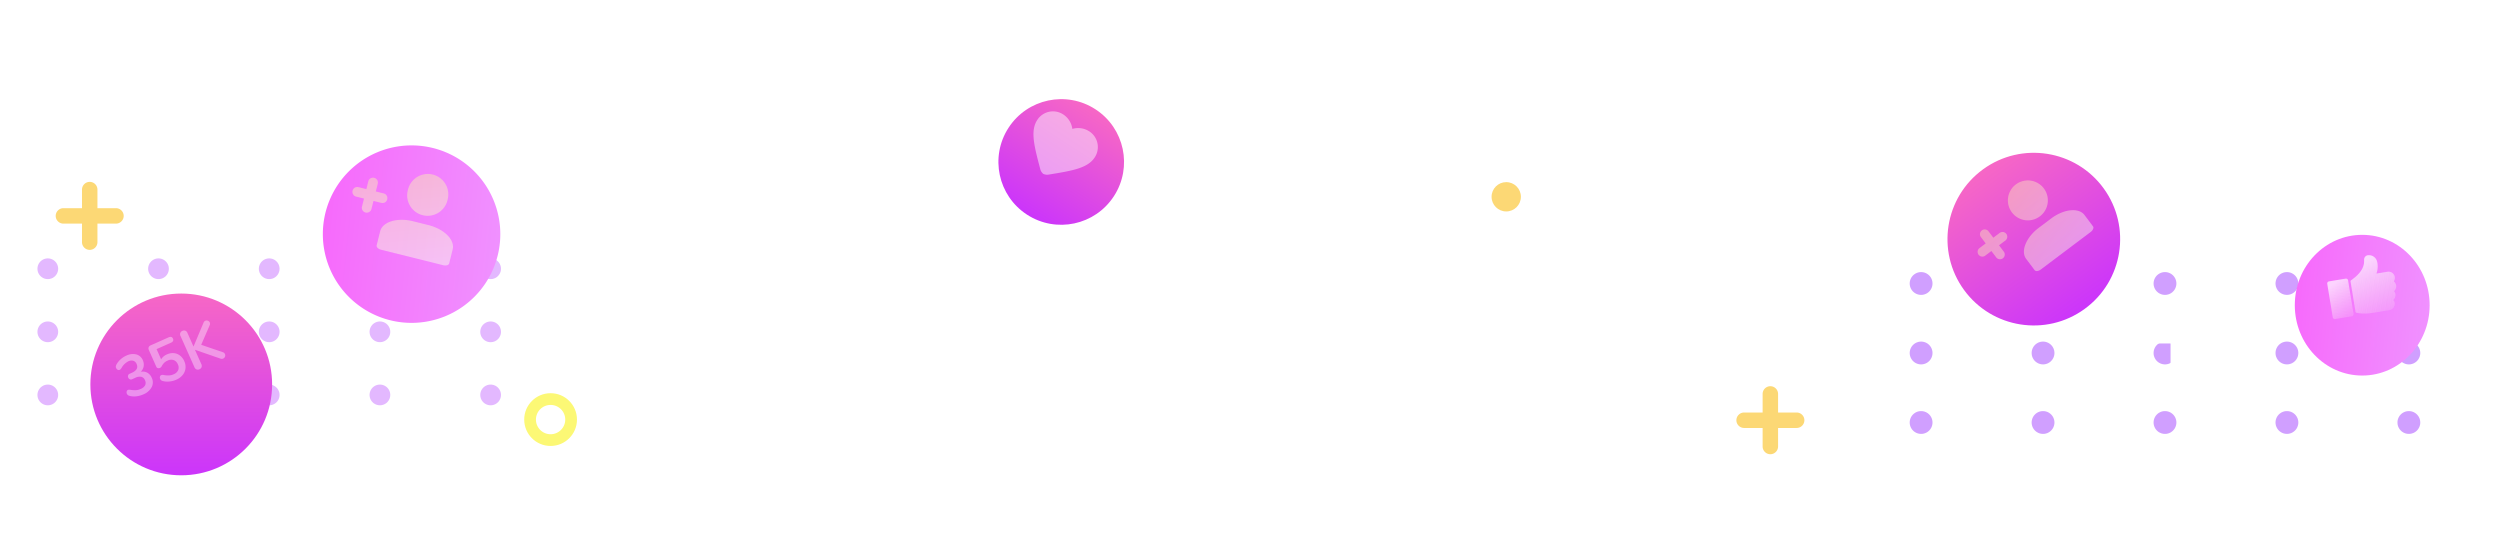 <svg xmlns="http://www.w3.org/2000/svg" xmlns:xlink="http://www.w3.org/1999/xlink" width="426.411" height="93.065" viewBox="0 0 426.411 93.065">
  <defs>
    <filter id="路径_20362" x="291.147" y="56.374" width="21.636" height="30.598" filterUnits="userSpaceOnUse">
      <feOffset dy="3" input="SourceAlpha"/>
      <feGaussianBlur stdDeviation="3" result="blur"/>
      <feFlood flood-color="#f0e" flood-opacity="0.702"/>
      <feComposite operator="in" in2="blur"/>
      <feComposite in="SourceGraphic"/>
    </filter>
    <filter id="路径_20363" x="286.666" y="60.855" width="30.598" height="21.635" filterUnits="userSpaceOnUse">
      <feOffset dy="3" input="SourceAlpha"/>
      <feGaussianBlur stdDeviation="3" result="blur-2"/>
      <feFlood flood-color="#f0e" flood-opacity="0.702"/>
      <feComposite operator="in" in2="blur-2"/>
      <feComposite in="SourceGraphic"/>
    </filter>
    <filter id="路径_20362-2" x="4.481" y="21.521" width="21.636" height="30.598" filterUnits="userSpaceOnUse">
      <feOffset dy="3" input="SourceAlpha"/>
      <feGaussianBlur stdDeviation="3" result="blur-3"/>
      <feFlood flood-color="#f0e" flood-opacity="0.702"/>
      <feComposite operator="in" in2="blur-3"/>
      <feComposite in="SourceGraphic"/>
    </filter>
    <filter id="路径_20363-2" x="0" y="26.002" width="30.598" height="21.635" filterUnits="userSpaceOnUse">
      <feOffset dy="3" input="SourceAlpha"/>
      <feGaussianBlur stdDeviation="3" result="blur-4"/>
      <feFlood flood-color="#f0e" flood-opacity="0.702"/>
      <feComposite operator="in" in2="blur-4"/>
      <feComposite in="SourceGraphic"/>
    </filter>
    <filter id="椭圆_998" x="245.411" y="22.065" width="23" height="23" filterUnits="userSpaceOnUse">
      <feOffset dy="3" input="SourceAlpha"/>
      <feGaussianBlur stdDeviation="3" result="blur-5"/>
      <feFlood flood-color="#f0e" flood-opacity="0.702"/>
      <feComposite operator="in" in2="blur-5"/>
      <feComposite in="SourceGraphic"/>
    </filter>
    <linearGradient id="linear-gradient" x1="0.5" y1="1.08" x2="0.5" y2="-0.079" gradientUnits="objectBoundingBox">
      <stop offset="0" stop-color="#c831ff"/>
      <stop offset="1" stop-color="#fa6bc1"/>
    </linearGradient>
    <filter id="椭圆_102" x="154.477" y="0" width="53.711" height="53.711" filterUnits="userSpaceOnUse">
      <feOffset dy="4" input="SourceAlpha"/>
      <feGaussianBlur stdDeviation="4" result="blur-6"/>
      <feFlood flood-color="#870b5a" flood-opacity="0.302"/>
      <feComposite operator="in" in2="blur-6"/>
      <feComposite in="SourceGraphic"/>
    </filter>
    <filter id="ic_favorite_24px" x="173.345" y="15.972" width="15.491" height="16.096" filterUnits="userSpaceOnUse">
      <feOffset dy="1" input="SourceAlpha"/>
      <feGaussianBlur result="blur-7"/>
      <feFlood flood-color="#fdf4e0" flood-opacity="0.259"/>
      <feComposite operator="in" in2="blur-7"/>
      <feComposite in="SourceGraphic"/>
    </filter>
    <filter id="椭圆_102-2" x="313.692" y="7.821" width="64.959" height="64.959" filterUnits="userSpaceOnUse">
      <feOffset dy="4" input="SourceAlpha"/>
      <feGaussianBlur stdDeviation="4" result="blur-8"/>
      <feFlood flood-color="#870b5a" flood-opacity="0.471"/>
      <feComposite operator="in" in2="blur-8"/>
      <feComposite in="SourceGraphic"/>
    </filter>
    <linearGradient id="linear-gradient-3" x1="0.5" x2="0.972" y2="1.009" gradientUnits="objectBoundingBox">
      <stop offset="0" stop-color="#fbe6b6"/>
      <stop offset="1" stop-color="#f9f9ef"/>
    </linearGradient>
    <filter id="联合_64" x="333.295" y="26.186" width="23.32" height="23.469" filterUnits="userSpaceOnUse">
      <feOffset dy="1" input="SourceAlpha"/>
      <feGaussianBlur result="blur-9"/>
      <feFlood flood-color="#fdf4e0" flood-opacity="0.259"/>
      <feComposite operator="in" in2="blur-9"/>
      <feComposite in="SourceGraphic"/>
    </filter>
    <linearGradient id="linear-gradient-4" x1="1" y1="0.617" x2="-0.099" y2="0.5" gradientUnits="objectBoundingBox">
      <stop offset="0" stop-color="#f091ff"/>
      <stop offset="1" stop-color="#f766fb"/>
    </linearGradient>
    <filter id="椭圆_102-3" x="379.411" y="28.065" width="47" height="48" filterUnits="userSpaceOnUse">
      <feOffset dy="4" input="SourceAlpha"/>
      <feGaussianBlur stdDeviation="4" result="blur-10"/>
      <feFlood flood-color="#870b5a" flood-opacity="0.4"/>
      <feComposite operator="in" in2="blur-10"/>
      <feComposite in="SourceGraphic"/>
    </filter>
    <linearGradient id="linear-gradient-5" x1="0.5" x2="0.972" y2="1.009" gradientUnits="objectBoundingBox">
      <stop offset="0" stop-color="#fff"/>
      <stop offset="1" stop-color="#f9f9ef" stop-opacity="0.161"/>
    </linearGradient>
    <filter id="路径_20056" x="400.411" y="42.029" width="8.796" height="11.954" filterUnits="userSpaceOnUse">
      <feOffset dy="1" input="SourceAlpha"/>
      <feGaussianBlur result="blur-11"/>
      <feFlood flood-color="#fdf4e0" flood-opacity="0.259"/>
      <feComposite operator="in" in2="blur-11"/>
      <feComposite in="SourceGraphic"/>
    </filter>
    <filter id="路径_20057" x="396.45" y="46.023" width="5.499" height="8.903" filterUnits="userSpaceOnUse">
      <feOffset dy="1" input="SourceAlpha"/>
      <feGaussianBlur result="blur-12"/>
      <feFlood flood-color="#fdf4e0" flood-opacity="0.259"/>
      <feComposite operator="in" in2="blur-12"/>
      <feComposite in="SourceGraphic"/>
    </filter>
    <filter id="路径_20425" x="43.065" y="12.8" width="54.271" height="54.271" filterUnits="userSpaceOnUse">
      <feOffset dy="4" input="SourceAlpha"/>
      <feGaussianBlur stdDeviation="4" result="blur-13"/>
      <feFlood flood-color="#870b5a" flood-opacity="0.302"/>
      <feComposite operator="in" in2="blur-13"/>
      <feComposite in="SourceGraphic"/>
    </filter>
    <filter id="联合_64-2" x="58.059" y="25.741" width="21.951" height="19.719" filterUnits="userSpaceOnUse">
      <feOffset dy="1" input="SourceAlpha"/>
      <feGaussianBlur result="blur-14"/>
      <feFlood flood-color="#fdf4e0" flood-opacity="0.259"/>
      <feComposite operator="in" in2="blur-14"/>
      <feComposite in="SourceGraphic"/>
    </filter>
    <filter id="椭圆_102-4" x="3.411" y="38.065" width="55" height="55" filterUnits="userSpaceOnUse">
      <feOffset dy="4" input="SourceAlpha"/>
      <feGaussianBlur stdDeviation="4" result="blur-15"/>
      <feFlood flood-color="#870b5a" flood-opacity="0.302"/>
      <feComposite operator="in" in2="blur-15"/>
      <feComposite in="SourceGraphic"/>
    </filter>
  </defs>
  <g id="组_1846" data-name="组 1846" transform="translate(-23.28 -18.173)">
    <g id="组_1809" data-name="组 1809" transform="translate(349.009 64.583)">
      <g id="组_1808" data-name="组 1808" opacity="0.82">
        <g id="组_1805" data-name="组 1805">
          <path id="路径_20347" data-name="路径 20347" d="M344.557,107.075a1.944,1.944,0,1,1-1.944-1.943A1.944,1.944,0,0,1,344.557,107.075Z" transform="translate(-340.669 -105.132)" fill="#c68aff"/>
          <path id="路径_20348" data-name="路径 20348" d="M372.007,107.075a1.944,1.944,0,1,1-1.943-1.943A1.944,1.944,0,0,1,372.007,107.075Z" transform="translate(-347.321 -105.132)" fill="#c68aff"/>
          <path id="路径_20349" data-name="路径 20349" d="M399.458,107.075a1.944,1.944,0,1,1-1.944-1.943A1.944,1.944,0,0,1,399.458,107.075Z" transform="translate(-353.973 -105.132)" fill="#c68aff"/>
          <path id="路径_20350" data-name="路径 20350" d="M426.908,107.075a1.943,1.943,0,1,1-1.943-1.943A1.944,1.944,0,0,1,426.908,107.075Z" transform="translate(-360.625 -105.132)" fill="#c68aff"/>
          <path id="路径_20351" data-name="路径 20351" d="M454.359,107.075a1.944,1.944,0,1,1-1.944-1.943A1.944,1.944,0,0,1,454.359,107.075Z" transform="translate(-367.277 -105.132)" fill="#c68aff"/>
        </g>
        <g id="组_1806" data-name="组 1806" transform="translate(0 11.855)">
          <path id="路径_20352" data-name="路径 20352" d="M344.557,122.723a1.944,1.944,0,1,1-1.944-1.944A1.944,1.944,0,0,1,344.557,122.723Z" transform="translate(-340.669 -120.779)" fill="#c68aff"/>
          <path id="路径_20353" data-name="路径 20353" d="M372.007,122.723a1.944,1.944,0,1,1-1.943-1.944A1.944,1.944,0,0,1,372.007,122.723Z" transform="translate(-347.321 -120.779)" fill="#c68aff"/>
          <path id="路径_20354" data-name="路径 20354" d="M399.458,122.723a1.944,1.944,0,1,1-1.944-1.944A1.944,1.944,0,0,1,399.458,122.723Z" transform="translate(-353.973 -120.779)" fill="#c68aff"/>
          <path id="路径_20355" data-name="路径 20355" d="M426.908,122.723a1.943,1.943,0,1,1-1.943-1.944A1.944,1.944,0,0,1,426.908,122.723Z" transform="translate(-360.625 -120.779)" fill="#c68aff"/>
          <path id="路径_20356" data-name="路径 20356" d="M454.359,122.723a1.944,1.944,0,1,1-1.944-1.944A1.944,1.944,0,0,1,454.359,122.723Z" transform="translate(-367.277 -120.779)" fill="#c68aff"/>
        </g>
        <g id="组_1807" data-name="组 1807" transform="translate(0 23.71)">
          <path id="路径_20357" data-name="路径 20357" d="M344.557,138.369a1.944,1.944,0,1,1-1.944-1.943A1.944,1.944,0,0,1,344.557,138.369Z" transform="translate(-340.669 -136.426)" fill="#c68aff"/>
          <path id="路径_20358" data-name="路径 20358" d="M372.007,138.369a1.944,1.944,0,1,1-1.943-1.943A1.944,1.944,0,0,1,372.007,138.369Z" transform="translate(-347.321 -136.426)" fill="#c68aff"/>
          <path id="路径_20359" data-name="路径 20359" d="M399.458,138.369a1.944,1.944,0,1,1-1.944-1.943A1.944,1.944,0,0,1,399.458,138.369Z" transform="translate(-353.973 -136.426)" fill="#c68aff"/>
          <path id="路径_20360" data-name="路径 20360" d="M426.908,138.369a1.943,1.943,0,1,1-1.943-1.943A1.944,1.944,0,0,1,426.908,138.369Z" transform="translate(-360.625 -136.426)" fill="#c68aff"/>
          <path id="路径_20361" data-name="路径 20361" d="M454.359,138.369a1.944,1.944,0,1,1-1.944-1.943A1.944,1.944,0,0,1,454.359,138.369Z" transform="translate(-367.277 -136.426)" fill="#c68aff"/>
        </g>
      </g>
    </g>
    <g id="组_1828" data-name="组 1828" transform="translate(29.668 62.244)" opacity="0.69">
      <g id="组_1808-2" data-name="组 1808">
        <g id="组_1805-2" data-name="组 1805">
          <path id="路径_20347-2" data-name="路径 20347" d="M344.2,106.9a1.765,1.765,0,1,1-1.765-1.764A1.765,1.765,0,0,1,344.2,106.9Z" transform="translate(-340.669 -105.132)" fill="#d698ff"/>
          <path id="路径_20348-2" data-name="路径 20348" d="M371.648,106.9a1.765,1.765,0,1,1-1.764-1.764A1.765,1.765,0,0,1,371.648,106.9Z" transform="translate(-349.237 -105.132)" fill="#d698ff"/>
          <path id="路径_20349-2" data-name="路径 20349" d="M399.1,106.9a1.765,1.765,0,1,1-1.765-1.764A1.765,1.765,0,0,1,399.1,106.9Z" transform="translate(-357.805 -105.132)" fill="#d698ff"/>
          <path id="路径_20350-2" data-name="路径 20350" d="M426.55,106.9a1.764,1.764,0,1,1-1.764-1.764A1.765,1.765,0,0,1,426.55,106.9Z" transform="translate(-366.373 -105.132)" fill="#d698ff"/>
          <path id="路径_20351-2" data-name="路径 20351" d="M454,106.9a1.765,1.765,0,1,1-1.765-1.764A1.765,1.765,0,0,1,454,106.9Z" transform="translate(-374.94 -105.132)" fill="#d698ff"/>
        </g>
        <g id="组_1806-2" data-name="组 1806" transform="translate(0 10.763)">
          <path id="路径_20352-2" data-name="路径 20352" d="M344.2,122.544a1.765,1.765,0,1,1-1.765-1.765A1.765,1.765,0,0,1,344.2,122.544Z" transform="translate(-340.669 -120.779)" fill="#d698ff"/>
          <path id="路径_20353-2" data-name="路径 20353" d="M371.648,122.544a1.765,1.765,0,1,1-1.764-1.765A1.764,1.764,0,0,1,371.648,122.544Z" transform="translate(-349.237 -120.779)" fill="#d698ff"/>
          <path id="路径_20354-2" data-name="路径 20354" d="M399.1,122.544a1.765,1.765,0,1,1-1.765-1.765A1.765,1.765,0,0,1,399.1,122.544Z" transform="translate(-357.805 -120.779)" fill="#d698ff"/>
          <path id="路径_20355-2" data-name="路径 20355" d="M426.55,122.544a1.764,1.764,0,1,1-1.764-1.765A1.764,1.764,0,0,1,426.55,122.544Z" transform="translate(-366.373 -120.779)" fill="#d698ff"/>
          <path id="路径_20356-2" data-name="路径 20356" d="M454,122.544a1.765,1.765,0,1,1-1.765-1.765A1.765,1.765,0,0,1,454,122.544Z" transform="translate(-374.94 -120.779)" fill="#d698ff"/>
        </g>
        <g id="组_1807-2" data-name="组 1807" transform="translate(0 21.527)">
          <path id="路径_20357-2" data-name="路径 20357" d="M344.2,138.19a1.765,1.765,0,1,1-1.765-1.764A1.765,1.765,0,0,1,344.2,138.19Z" transform="translate(-340.669 -136.426)" fill="#d698ff"/>
          <path id="路径_20358-2" data-name="路径 20358" d="M371.648,138.19a1.765,1.765,0,1,1-1.764-1.764A1.765,1.765,0,0,1,371.648,138.19Z" transform="translate(-349.237 -136.426)" fill="#d698ff"/>
          <path id="路径_20359-2" data-name="路径 20359" d="M399.1,138.19a1.765,1.765,0,1,1-1.765-1.764A1.765,1.765,0,0,1,399.1,138.19Z" transform="translate(-357.805 -136.426)" fill="#d698ff"/>
          <path id="路径_20360-2" data-name="路径 20360" d="M426.55,138.19a1.764,1.764,0,1,1-1.764-1.764A1.765,1.765,0,0,1,426.55,138.19Z" transform="translate(-366.373 -136.426)" fill="#d698ff"/>
          <path id="路径_20361-2" data-name="路径 20361" d="M454,138.19a1.765,1.765,0,1,1-1.765-1.764A1.765,1.765,0,0,1,454,138.19Z" transform="translate(-374.94 -136.426)" fill="#d698ff"/>
        </g>
      </g>
    </g>
    <g id="组_1812" data-name="组 1812" transform="translate(32.78 20.238)">
      <g id="组_1821" data-name="组 1821" transform="translate(286.666 60.809)">
        <g transform="matrix(1, 0, 0, 1, -296.17, -62.87)" filter="url(#路径_20362)">
          <path id="路径_20362-3" data-name="路径 20362" d="M274.113,107.6h0a1.322,1.322,0,0,0,1.318-1.318V97.317A1.322,1.322,0,0,0,274.113,96h0a1.322,1.322,0,0,0-1.318,1.318v8.963A1.322,1.322,0,0,0,274.113,107.6Z" transform="translate(27.85 -33.13)" fill="#fcd875" stroke="rgba(0,0,0,0)" stroke-width="1"/>
        </g>
        <g transform="matrix(1, 0, 0, 1, -296.17, -62.87)" filter="url(#路径_20363)">
          <path id="路径_20363-3" data-name="路径 20363" d="M267,103.114h0a1.321,1.321,0,0,0,1.318,1.318h8.962a1.321,1.321,0,0,0,1.318-1.318h0a1.322,1.322,0,0,0-1.318-1.318h-8.962A1.322,1.322,0,0,0,267,103.114Z" transform="translate(29.17 -34.44)" fill="#fcd875" stroke="rgba(0,0,0,0)" stroke-width="1"/>
        </g>
      </g>
      <g id="组_1829" data-name="组 1829" transform="translate(0 25.956)">
        <g transform="matrix(1, 0, 0, 1, -9.5, -28.02)" filter="url(#路径_20362-2)">
          <path id="路径_20362-4" data-name="路径 20362" d="M274.113,107.6h0a1.322,1.322,0,0,0,1.318-1.318V97.317A1.322,1.322,0,0,0,274.113,96h0a1.322,1.322,0,0,0-1.318,1.318v8.963A1.322,1.322,0,0,0,274.113,107.6Z" transform="translate(-258.81 -67.98)" fill="#fcd875" stroke="rgba(0,0,0,0)" stroke-width="1"/>
        </g>
        <g transform="matrix(1, 0, 0, 1, -9.5, -28.02)" filter="url(#路径_20363-2)">
          <path id="路径_20363-4" data-name="路径 20363" d="M267,103.114h0a1.321,1.321,0,0,0,1.318,1.318h8.962a1.321,1.321,0,0,0,1.318-1.318h0a1.322,1.322,0,0,0-1.318-1.318h-8.962A1.322,1.322,0,0,0,267,103.114Z" transform="translate(-257.5 -69.29)" fill="#fcd875" stroke="rgba(0,0,0,0)" stroke-width="1"/>
        </g>
      </g>
      <g id="组_1811" data-name="组 1811" transform="translate(355.472 48.19)">
        <path id="路径_20364" data-name="路径 20364" d="M299.793,119.581h0a1.548,1.548,0,0,0,1.543-1.543V107.543A1.549,1.549,0,0,0,299.793,106h0a1.548,1.548,0,0,0-1.543,1.543v10.494A1.547,1.547,0,0,0,299.793,119.581Z" transform="translate(-293.003 -106)" fill="#fff"/>
        <path id="路径_20365" data-name="路径 20365" d="M294,111.793h0a1.547,1.547,0,0,0,1.543,1.543h10.494a1.548,1.548,0,0,0,1.543-1.543h0a1.549,1.549,0,0,0-1.543-1.543H295.543A1.548,1.548,0,0,0,294,111.793Z" transform="translate(-294 -105.003)" fill="#fff"/>
      </g>
      <g transform="matrix(1, 0, 0, 1, -9.5, -2.06)" filter="url(#椭圆_998)">
        <circle id="椭圆_998-2" data-name="椭圆 998" cx="2.5" cy="2.5" r="2.5" transform="translate(254.41 28.06)" fill="#fcd875"/>
      </g>
      <g id="椭圆_999" data-name="椭圆 999" transform="translate(79.911 65)" fill="none" stroke="#fcf875" stroke-width="2">
        <circle cx="4.5" cy="4.5" r="4.5" stroke="none"/>
        <circle cx="4.5" cy="4.5" r="3.5" fill="none"/>
      </g>
    </g>
    <g id="组_1817" data-name="组 1817" transform="matrix(0.839, 0.545, -0.545, 0.839, 201.454, 26.173)">
      <g transform="matrix(0.84, -0.54, 0.54, 0.84, -153.79, 90.33)" filter="url(#椭圆_102)">
        <circle id="椭圆_102-5" data-name="椭圆 102" cx="10.739" cy="10.739" r="10.739" transform="matrix(0.84, 0.54, -0.54, 0.84, 178.17, 8)" fill="url(#linear-gradient)"/>
      </g>
      <g transform="matrix(0.84, -0.54, 0.54, 0.84, -153.79, 90.33)" filter="url(#ic_favorite_24px)">
        <path id="ic_favorite_24px-2" data-name="ic_favorite_24px" d="M5.864,10.383a1.529,1.529,0,0,1-.85-.4C1.994,7.248,0,5.442,0,3.225A3.194,3.194,0,0,1,3.225,0,3.512,3.512,0,0,1,5.864,1.226,3.512,3.512,0,0,1,8.5,0a3.194,3.194,0,0,1,3.225,3.225c0,2.217-1.994,4.023-5.014,6.767A1.517,1.517,0,0,1,5.864,10.383Z" transform="matrix(0.84, 0.54, -0.54, 0.84, 179, 15.97)" fill="#fff" opacity="0.47"/>
      </g>
    </g>
    <g id="组_1818" data-name="组 1818" transform="matrix(0.809, -0.588, 0.588, 0.809, 348.971, 51.23)">
      <g transform="matrix(0.81, 0.59, -0.59, 0.81, -244.06, -218.18)" filter="url(#椭圆_102-2)">
        <circle id="椭圆_102-6" data-name="椭圆 102" cx="14.662" cy="14.662" r="14.662" transform="matrix(0.81, -0.59, 0.59, 0.81, 325.69, 33.06)" fill="url(#linear-gradient)"/>
      </g>
      <g transform="matrix(0.81, 0.59, -0.59, 0.81, -244.06, -218.18)" filter="url(#联合_64)">
        <path id="联合_64-3" data-name="联合 64" d="M6.973,14.185c-.492,0-.888-.24-.888-.533V11.247c0-1.624,2.185-2.94,4.881-2.94h2.661c2.7,0,4.882,1.316,4.882,2.94v2.405c0,.293-.4.533-.889.533ZM2.162,7.97V6.62H.809A.811.811,0,0,1,.809,5H2.162V3.648a.811.811,0,0,1,1.623,0V5H5.133a.811.811,0,0,1,0,1.622H3.785V7.97a.811.811,0,1,1-1.623,0ZM8.9,3.463a3.4,3.4,0,1,1,6.8,0,3.4,3.4,0,1,1-6.8,0Z" transform="translate(333.29 37.33) rotate(-37)" opacity="0.45" fill="url(#linear-gradient-3)"/>
      </g>
    </g>
    <g id="组_1820" data-name="组 1820" transform="translate(414.381 54.108)">
      <g transform="matrix(1, 0, 0, 1, -391.1, -35.94)" filter="url(#椭圆_102-3)">
        <ellipse id="椭圆_102-7" data-name="椭圆 102" cx="11.5" cy="12" rx="11.5" ry="12" transform="translate(391.41 36.06)" fill="url(#linear-gradient-4)"/>
      </g>
      <g id="组_1677" data-name="组 1677" transform="translate(5.845 6.594)" opacity="0.69">
        <g transform="matrix(1, 0, 0, 1, -396.95, -42.53)" filter="url(#路径_20056)">
          <path id="路径_20056-2" data-name="路径 20056" d="M314.173,68.327a1.049,1.049,0,0,0-.045-1.117,1.071,1.071,0,0,0-1.1-.451c-.574.09-1.148.189-1.724.281-.044.007-.087.03-.131,0a.121.121,0,0,1-.017.013.121.121,0,0,0,.017-.013c.032-.1.067-.208.1-.314a3.211,3.211,0,0,0,.1-1.132,2.645,2.645,0,0,0-.119-.68,1.426,1.426,0,0,0-1.413-.986.743.743,0,0,0-.775.756,4.181,4.181,0,0,1-.029.688,3.246,3.246,0,0,1-.682,1.464,6.753,6.753,0,0,1-.76.791h0c-.252.206-.505.409-.769.6a.183.183,0,0,0-.075.178l.853,5.189a.185.185,0,0,0,.145.151,7,7,0,0,0,.84.119,8.332,8.332,0,0,0,1.938-.1c.931-.141,1.859-.3,2.788-.457a1.336,1.336,0,0,0,.294-.077,1.066,1.066,0,0,0,.491-1.606.1.1,0,0,1,.013-.145,1.039,1.039,0,0,0,.109-1.348.1.1,0,0,1,.014-.145,1.05,1.05,0,0,0-.028-1.511C314.144,68.419,314.142,68.384,314.173,68.327Z" transform="translate(94.17 -21.4)" stroke="rgba(0,0,0,0)" stroke-width="1" fill="url(#linear-gradient-5)"/>
        </g>
        <g transform="matrix(1, 0, 0, 1, -396.95, -42.53)" filter="url(#路径_20057)">
          <path id="路径_20057-2" data-name="路径 20057" d="M300.99,73.787l0-.013-.012-.068a.459.459,0,0,0-.113-.278c-.009-.009-.02-.014-.029-.022a.3.3,0,0,0-.03-.023l-.034-.018-.031-.013a.287.287,0,0,0-.051-.015h-.006a.419.419,0,0,0-.144,0l-1.411.232-1.411.232a.424.424,0,0,0-.136.048l-.005,0a.35.35,0,0,0-.043.031.314.314,0,0,0-.025.022.321.321,0,0,0-.025.028.26.26,0,0,0-.021.031.318.318,0,0,0-.02.03.462.462,0,0,0-.019.3l.011.069,0,.013,0,.011q.349,2.125.7,4.25c.069.418.136.836.206,1.254a.36.36,0,0,0,.459.331l.711-.117c.117-.016.233-.04.35-.057l.322-.053.322-.053c.116-.02.234-.035.349-.058l.712-.116a.36.36,0,0,0,.328-.461c-.067-.418-.137-.836-.206-1.254l-.7-4.25Z" transform="translate(99.54 -26.81)" stroke="rgba(0,0,0,0)" stroke-width="1" fill="url(#linear-gradient-5)"/>
        </g>
      </g>
    </g>
    <g id="组_1816" data-name="组 1816" transform="translate(78.345 38.973)">
      <g transform="matrix(1, 0, 0, 1, -55.07, -20.8)" filter="url(#路径_20425)">
        <path id="路径_20425-2" data-name="路径 20425" d="M15.135,0A15.135,15.135,0,1,1,0,15.135,15.135,15.135,0,0,1,15.135,0Z" transform="translate(55.07 20.8)" fill="url(#linear-gradient-4)"/>
      </g>
      <g transform="matrix(1, 0, 0, 1, -55.07, -20.8)" filter="url(#联合_64-2)">
        <path id="联合_64-4" data-name="联合 64" d="M7.156,14.556c-.5,0-.911-.246-.911-.547V11.541c0-1.666,2.242-3.017,5.009-3.017h2.73c2.766,0,5.01,1.351,5.01,3.017v2.468c0,.3-.409.547-.912.547ZM2.219,8.178V6.793H.83a.832.832,0,0,1,0-1.664H2.219V3.743a.833.833,0,0,1,1.665,0V5.129H5.267a.832.832,0,0,1,0,1.664H3.884V8.178a.833.833,0,1,1-1.665,0ZM9.131,3.553a3.488,3.488,0,1,1,6.974,0,3.488,3.488,0,1,1-6.974,0Z" transform="translate(61.58 25.74) rotate(14)" opacity="0.52" fill="url(#linear-gradient-3)"/>
      </g>
    </g>
    <g id="组_1819" data-name="组 1819" transform="translate(38.534 63.772)">
      <g transform="matrix(1, 0, 0, 1, -15.25, -45.6)" filter="url(#椭圆_102-4)">
        <circle id="椭圆_102-8" data-name="椭圆 102" cx="15.5" cy="15.5" r="15.5" transform="translate(15.41 46.07)" fill="url(#linear-gradient)"/>
      </g>
      <path id="路径_22658" data-name="路径 22658" d="M-5.22-3.62a1.676,1.676,0,0,1,.965.6A1.785,1.785,0,0,1-3.92-1.91,1.766,1.766,0,0,1-4.59-.46,2.8,2.8,0,0,1-6.4.08a3.927,3.927,0,0,1-1.25-.2A3.009,3.009,0,0,1-8.67-.68a.606.606,0,0,1-.23-.47.578.578,0,0,1,.125-.375.37.37,0,0,1,.3-.155.445.445,0,0,1,.18.035q.08.035.22.115a4.315,4.315,0,0,0,.8.43,2.241,2.241,0,0,0,.83.15,1.516,1.516,0,0,0,.98-.265.985.985,0,0,0,.32-.8.924.924,0,0,0-.335-.785A1.708,1.708,0,0,0-6.52-3.06h-.57a.43.43,0,0,1-.355-.155A.55.55,0,0,1-7.57-3.57a.544.544,0,0,1,.125-.36.436.436,0,0,1,.355-.15h.4q1.37,0,1.37-1.03a.942.942,0,0,0-.29-.74,1.155,1.155,0,0,0-.8-.26,2.765,2.765,0,0,0-1.56.58q-.14.08-.22.115a.445.445,0,0,1-.18.035.37.37,0,0,1-.3-.155A.578.578,0,0,1-8.79-5.91a.544.544,0,0,1,.055-.255A.814.814,0,0,1-8.56-6.38a3.211,3.211,0,0,1,1.005-.555,3.589,3.589,0,0,1,1.2-.2A2.512,2.512,0,0,1-4.7-6.63,1.677,1.677,0,0,1-4.09-5.27a1.823,1.823,0,0,1-.3,1.015A1.685,1.685,0,0,1-5.22-3.62ZM.07-4.51a2.33,2.33,0,0,1,1.165.285,2,2,0,0,1,.785.8A2.391,2.391,0,0,1,2.3-2.26a2.342,2.342,0,0,1-.315,1.22,2.153,2.153,0,0,1-.89.825A2.863,2.863,0,0,1-.23.08,3.705,3.705,0,0,1-1.445-.125,3.191,3.191,0,0,1-2.46-.68a.606.606,0,0,1-.23-.47.578.578,0,0,1,.125-.375.37.37,0,0,1,.3-.155.52.52,0,0,1,.19.035,1.135,1.135,0,0,1,.21.115,3.812,3.812,0,0,0,.78.43,2.186,2.186,0,0,0,.81.15A1.418,1.418,0,0,0,.73-1.28a1.23,1.23,0,0,0,.35-.94,1.244,1.244,0,0,0-.355-.935A1.34,1.34,0,0,0-.25-3.5a2.041,2.041,0,0,0-.7.11,2.179,2.179,0,0,0-.625.37.683.683,0,0,1-.39.13.5.5,0,0,1-.34-.12.4.4,0,0,1-.14-.32V-6.45a.6.6,0,0,1,.16-.44.608.608,0,0,1,.45-.16H1.5q.6,0,.6.5t-.6.5H-1.18v1.9A2.113,2.113,0,0,1,.07-4.51ZM8.93-.97a.58.58,0,0,1,.2.43.556.556,0,0,1-.175.405A.567.567,0,0,1,8.54.04a.64.64,0,0,1-.46-.21L4.75-3.29v2.7a.646.646,0,0,1-.175.47A.632.632,0,0,1,4.1.06a.619.619,0,0,1-.465-.18A.646.646,0,0,1,3.46-.59V-6.46a.629.629,0,0,1,.175-.465A.629.629,0,0,1,4.1-7.1a.642.642,0,0,1,.475.175.629.629,0,0,1,.175.465v2.57L7.97-6.91a.565.565,0,0,1,.41-.18.556.556,0,0,1,.4.175.556.556,0,0,1,.175.4.57.57,0,0,1-.2.42L6.07-3.63Z" transform="matrix(0.914, -0.407, 0.407, 0.914, 14.993, 18.999)" fill="#fff" opacity="0.38"/>
    </g>
  </g>
</svg>
